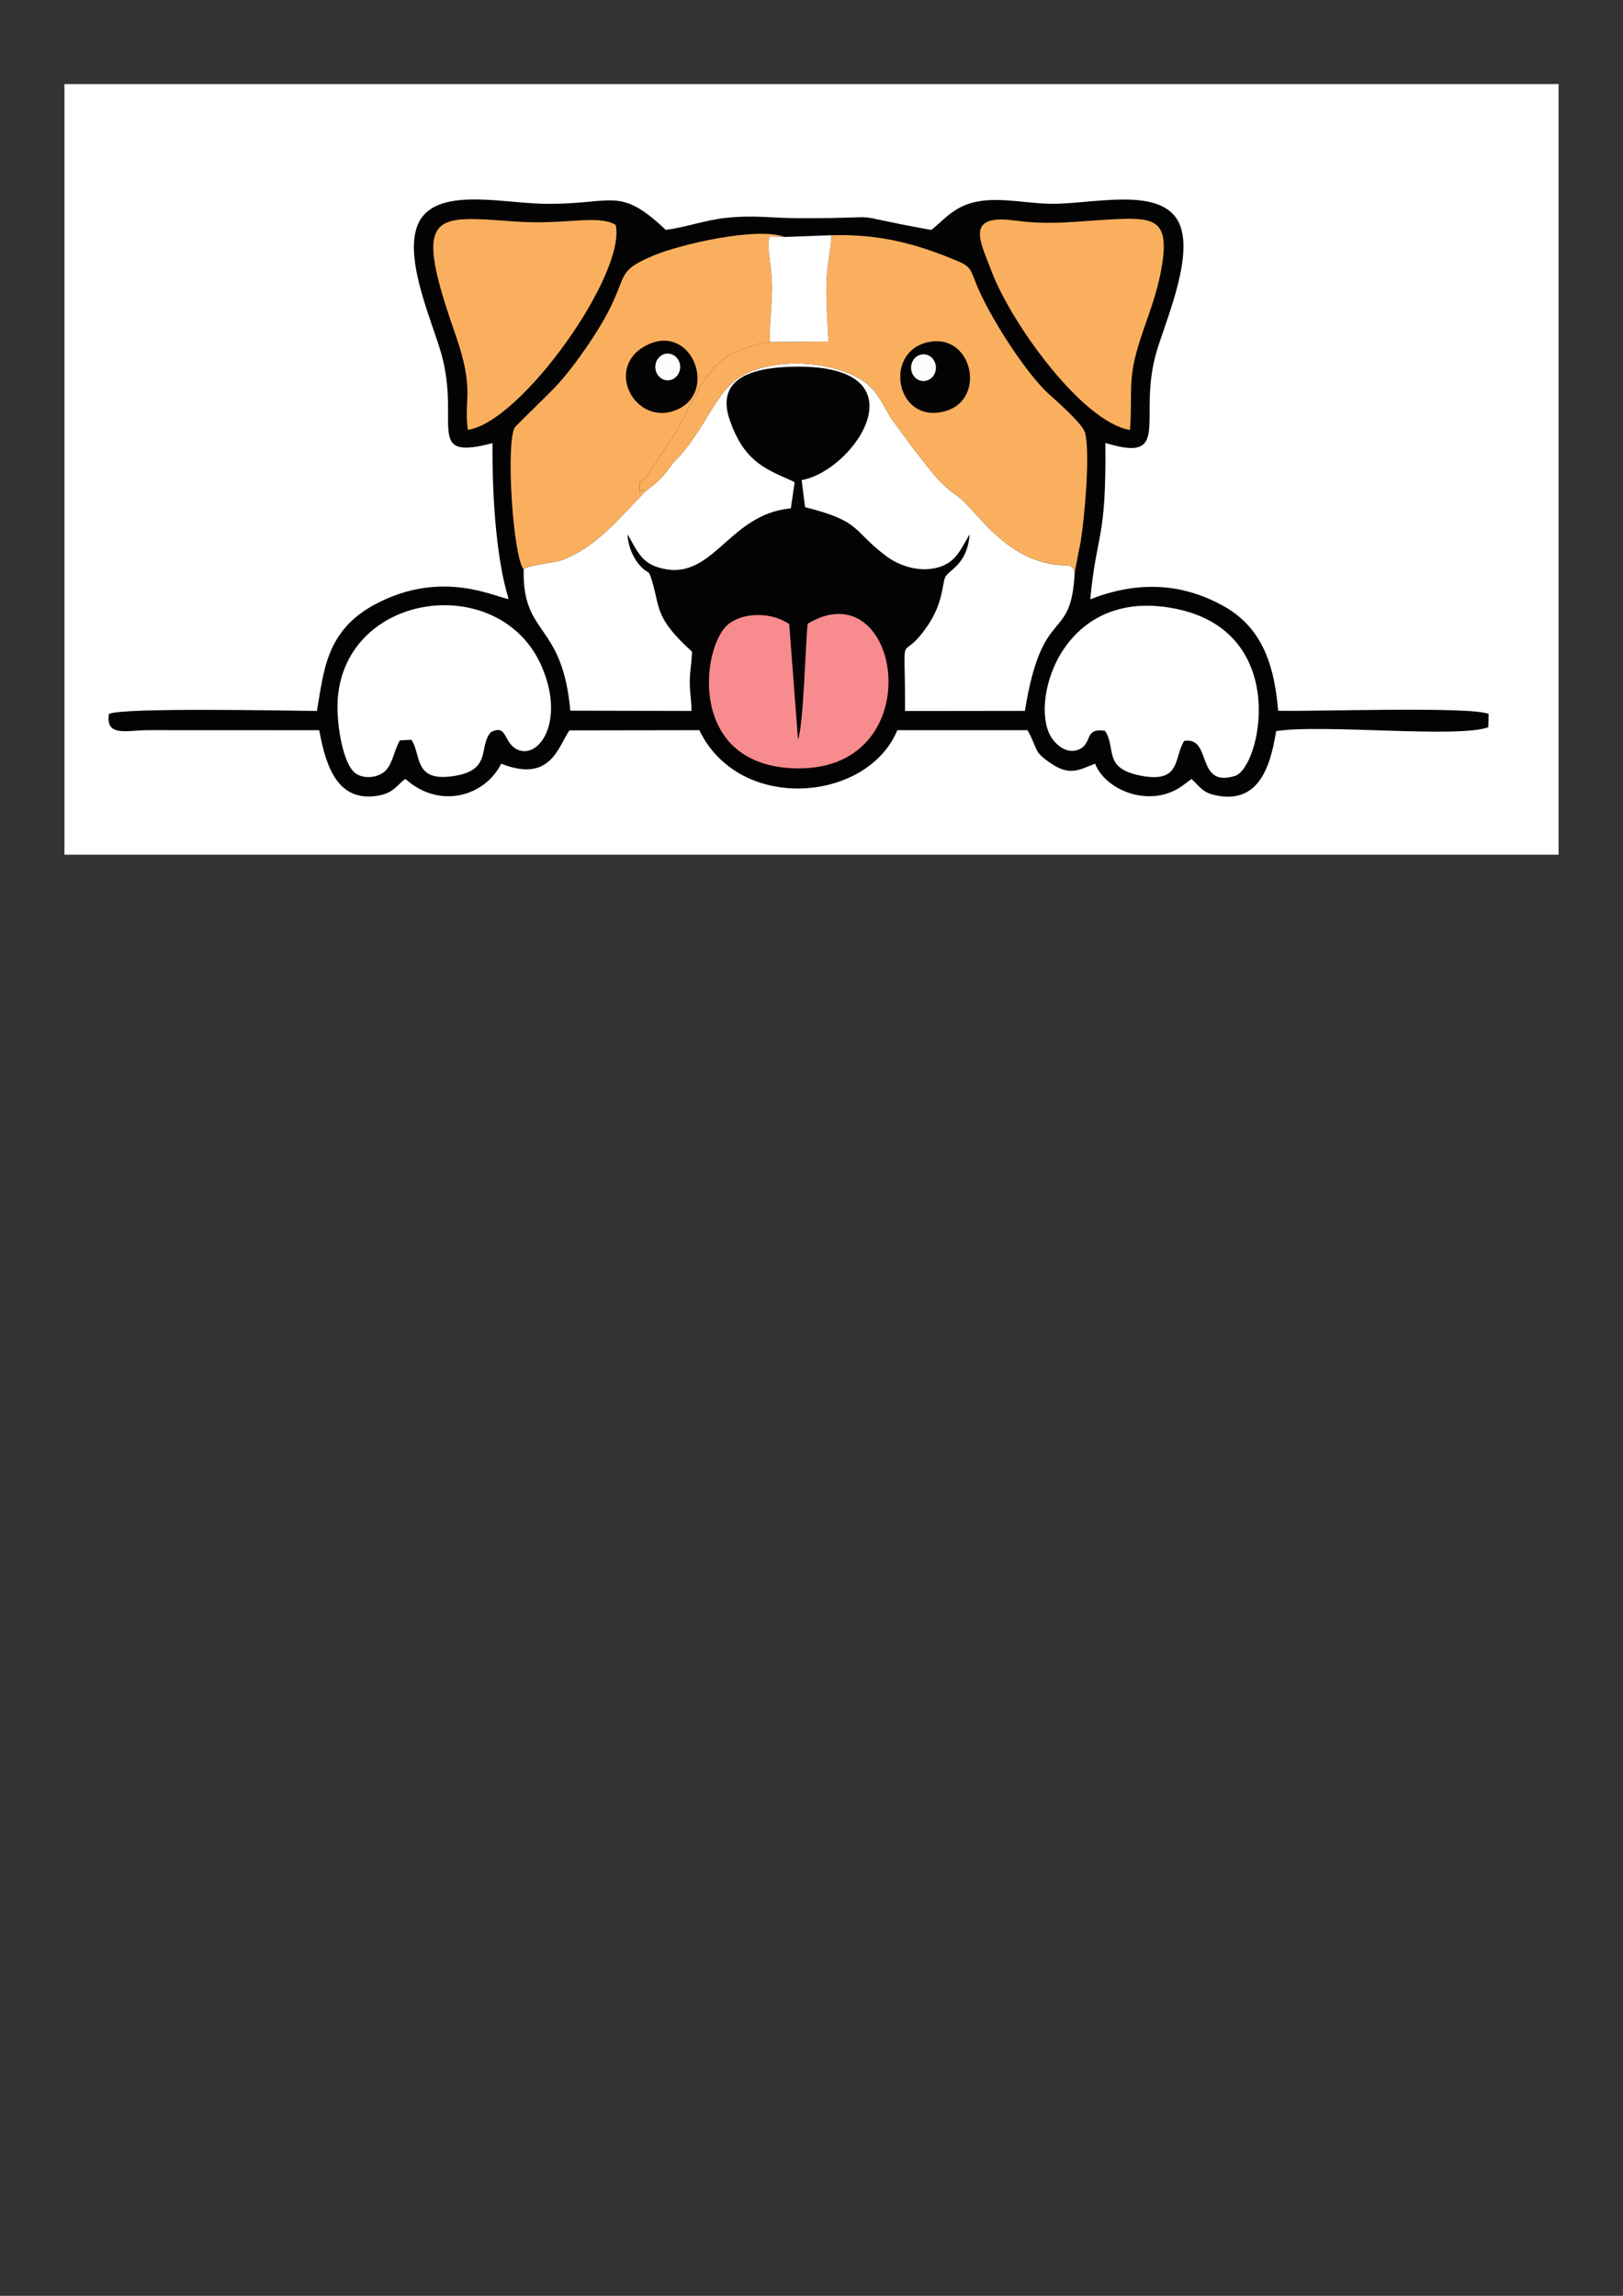 <?xml version="1.0" encoding="UTF-8"?>
<!DOCTYPE svg PUBLIC "-//W3C//DTD SVG 1.1//EN" "http://www.w3.org/Graphics/SVG/1.1/DTD/svg11.dtd">
<!-- Creator: CorelDRAW 2020 (64 Bit) -->
<svg xmlns="http://www.w3.org/2000/svg" xml:space="preserve" width="210mm" height="297mm" version="1.1" style="shape-rendering:geometricPrecision; text-rendering:geometricPrecision; image-rendering:optimizeQuality; fill-rule:evenodd; clip-rule:evenodd"
viewBox="0 0 21000 29700"
 xmlns:xlink="http://www.w3.org/1999/xlink"
 xmlns:xodm="http://www.corel.com/coreldraw/odm/2003">
 <rect x="0" y="0" width="21000" height="29700" fill="#333333" stroke="none"/>
 <defs>
  <style type="text/css">
   <![CDATA[
    .fil7 {fill:#FEFEFE}
    .fil5 {fill:#030303}
    .fil2 {fill:#956A33}
    .fil6 {fill:#F88B8E}
    .fil1 {fill:#FAAF5E}
    .fil3 {fill:#FEFEFE}
    .fil0 {fill:#FFFEFE}
    .fil4 {fill:white}
   ]]>
  </style>
 </defs>
 <g id="Camada_x0020_1">
  <polygon class="fil0" points="23616.15,8487.19 30830.47,8487.19 30830.47,4816.17 23616.15,4816.17 "/>
  <g id="_1964124071552">
   <path class="fil1" d="M30515.94 -5719.05c71.41,-168.82 332.07,-385.12 497.77,-627.47 482.24,-705.26 60.83,-1057.54 563.89,-1754.62 125.38,-173.73 79.85,-1213.22 630.09,-736.48l160.56 187.85c3.44,5.28 7.61,12.25 11.07,17.33 101.16,148.64 343.35,67.94 665.67,225.93 580.58,284.58 245.8,665.18 841.48,832.72 115.15,32.38 238.18,34.96 285.08,117.76 129.37,228.43 -137.38,244.43 -138.09,244.61 1.86,20.89 186.38,327.27 -277.5,584.27 -237.11,131.36 -601.52,100.8 -730.74,251.5 -96.05,364.53 175.99,753.79 333.79,961.39 285.29,11.65 565.05,-57.45 787.33,-174.18 105.49,-55.41 215.31,-137.43 293.04,-193.42 104.11,-74.98 165.9,-168.5 229.89,-256.62 310.57,-427.72 407.49,-946.27 196.41,-1517.61 -79.34,-214.78 -267.86,-479.12 -384.08,-587.91 -163.94,-153.47 -378.59,-292.03 -528.67,-442.57 -449.73,-451.12 -695.11,-1187.31 -1831.34,-1021.77 -716.28,104.35 -885.5,715.66 -1598.56,1316.62 -310.63,261.78 -648.31,652.3 -666.1,1269.4 -13.69,474.47 142.35,757.47 376.96,1071.45l176.46 174.16c68.51,45.72 18.75,25.97 105.59,57.66z"/>
   <path class="fil1" d="M21097.59 -9226.6c-41.63,890.86 -9.87,2342.95 -9.54,3282.34l13.88 271.28c127.2,34.36 582.35,36.05 700.74,-3.83l17.72 -1189.7c588.45,5.19 1142.96,56.83 1583.98,-284.24 527.15,-407.68 549.85,-1482.11 -98.5,-1883.25 -453.82,-280.77 -1611.31,-198.96 -2208.28,-192.6z"/>
   <path class="fil1" d="M35976.59 -7319.28c-113.5,204.1 172.48,1216.02 1486.07,1179.97 1396.96,-38.36 1757.22,-1668.31 525.1,-2084.23 -310.95,-104.97 -779.44,-184.78 -1039.54,-336.26 -379.05,-220.74 -175.36,-654.06 225.55,-718.18 205.42,-32.85 419.71,-1.1 553.69,102.95 124.34,96.53 158.38,162.77 202.99,305.54 56.23,179.9 29.22,126.43 680.78,140.43 137.97,-1289.31 -2014.9,-1550.08 -2496.98,-500.88 -159.38,346.88 -104.23,792.62 196.81,1092.23 398.49,396.58 1121.48,378.18 1522.67,636.51 143.49,92.42 249.96,318.57 121.86,514.28 -187.58,286.55 -719.87,326.31 -1049.09,140.46 -242.57,-136.94 -213.62,-366.02 -279.74,-446.51 -55.39,-67.43 -533.91,-63.37 -650.17,-26.31z"/>
   <path class="fil1" d="M26349.06 -6079.07c-28.1,-60.96 -293.23,-370.18 -411.32,-341.55 -72.4,43.8 -64.69,69.01 -136.6,125.13 -308.92,241.09 -725.4,259.16 -1000.84,-51.03 -101.51,-114.3 -130.79,-243.05 -167.84,-412.49 306.1,-0.2 1676.9,31.88 1843.5,-22.82 75.17,-339.92 -30.43,-772.06 -192.18,-1018.71 -534.98,-815.84 -1945.53,-698.92 -2274.88,336.35 -355,1115.89 435.81,2072.14 1569.48,1863.85 331.92,-60.97 655.76,-261.78 770.68,-478.73z"/>
   <path class="fil1" d="M27082.22 -8694.29l-1.82 402.53c-121.05,61.52 -266.82,11.91 -389.47,28.73 -156,21.39 -111.68,140.76 -111.51,296.68 0.43,297.91 -70.48,282.34 382.21,282.56 167.92,0.09 120.18,33.39 120.2,364.51 0.01,840.51 -154.72,1736.24 930.74,1714.83 536.89,-10.58 437.41,-43.86 442.52,-623.21 -211.28,-5.36 -462.58,77.6 -591.11,-78.6 -118.32,-143.79 -80.94,-972.81 -80.85,-1232.03 0.09,-241.22 71.68,-105.26 628.15,-161.22 36.31,-96.42 44.54,-420.76 7.98,-535.49 -78.1,-43.53 -194.14,-28.13 -296.84,-26.98 -52.29,0.59 -113.25,3.67 -163.96,3.01 -14.38,-0.19 -65.78,-1.66 -77.95,-3.79 -8.49,-1.48 -15.4,-3.07 -23.16,-5.02 -7.4,-1.86 -14.98,-5.3 -21.34,-7.37 -6.2,-2.01 -15.08,-7.37 -19.93,-9.23 -54.3,-20.89 -30.67,-259 -30.07,-329.03 0.83,-95.25 19.33,-197.74 -23.26,-283.4 -53.78,-108.16 -282.19,-65.51 -423.22,-65.59 -268.96,0 -256.96,-0.21 -257.31,268.11z"/>
   <path class="fil1" d="M33346.88 -11877.67c-1082.63,225.02 -867.01,2156.11 126.24,1951.63 412.23,-84.86 696,-550.12 685.82,-1060.11 -9.75,-488.7 -319.7,-993.84 -812.06,-891.52z"/>
   <path class="fil1" d="M31259.18 -11883.24c-972.18,226.57 -670.2,2134.22 324.41,1957.84 439.12,-77.89 673.85,-628.97 579.94,-1160.76 -75.15,-425.49 -409.52,-912.4 -904.35,-797.08z"/>
   <path class="fil1" d="M34906.18 -10478.08c-1019.12,265.86 -983.53,1942.11 -17.48,1725.42 953.22,-213.83 1029.93,-1989.53 17.48,-1725.42z"/>
   <path class="fil1" d="M29587.49 -10477.5c-562.2,178.5 -539.73,1150.72 47.39,1566.88 74.83,53.03 70.34,96.49 258.85,148.64 645.15,178.46 956.67,-545.12 683.42,-1142.7 -130.49,-285.4 -522.22,-721.24 -989.66,-572.82z"/>
   <path class="fil1" d="M28854.75 -8101.15l0.71 2438.6 680.57 -0.53c39.77,-340.12 29.9,-2063.39 11.19,-2553.74 -115.92,-48.44 -273.6,-30.39 -399.35,-32.24 -207.37,-3.03 -292.94,-53.88 -293.12,147.91z"/>
   <path class="fil0" d="M21820.9 -7477.59c558.77,-12.15 1242.57,91.86 1241.49,-569.59 -1.05,-661.22 -670.96,-592.68 -1238.73,-575.72l-2.76 1145.31z"/>
   <path class="fil0" d="M24637.98 -7218.91l1167.99 -0.89c3.76,-343.02 -222.3,-596.22 -571.73,-598.49 -380.72,-2.48 -559.13,252.64 -596.26,599.38z"/>
  </g>
  <g id="_1964124118928">
   <path class="fil2" d="M32057.82 6176.07l136.21 -48.03c16.46,-16.51 68.7,-31.2 124.24,-83.44 135.52,-127.42 125.09,-181.04 365.77,-266.11 117.34,-41.48 208.91,-63.14 315.55,-45.84 27.14,4.41 35.31,9.27 65.84,12.99 132.66,16.17 206.03,-5.72 222.23,-3.25l97.33 -34.32c23.11,-18.65 152.85,-53.2 216.67,-171 151.47,-279.59 -185.44,-499.1 -371.6,-642.03l-257.61 -182.74c-18.58,-12.62 -33.44,-22.84 -54.95,-35.99l-217.4 -123.61c-113.72,-58.8 -281.37,-55.14 -415.89,-9.93 -327.49,110.06 -401.84,301.92 -493.61,597.56 -55.23,177.9 -82.22,320.13 -124.69,497.89 -16.65,69.72 -36.32,192.32 -26.73,267.1 13.77,107.38 80.03,201.41 150.73,240.2 117.29,64.33 193.09,30.63 258.85,30.1l9.06 0.45z"/>
   <path class="fil2" d="M32182.78 2922.26l-82.63 29.14 -17.73 16.44c-313.97,227.75 -153.56,857.25 127.58,1088.25 409.14,336.16 718.67,-111.59 545.37,-628.07 -51.06,-152.19 -127.95,-274.77 -227.27,-369.56 -87.83,-83.82 -194.26,-143.35 -317.48,-135.27l-27.84 -0.93z"/>
   <path class="fil2" d="M31271.1 3243.75l-79.48 28.02c-11.17,14.21 -22.38,17.83 -39.55,31.49 -197.73,157.37 -169.13,504.2 -89.16,721.57 87.27,237.21 338.91,543.98 598.4,452.84 328.39,-115.36 301.72,-761.7 -44.07,-1099.93 -67.18,-65.71 -152.9,-114.26 -244.11,-131.2 -31.49,-5.85 -72.64,3.44 -102.03,-2.79z"/>
   <path class="fil2" d="M33128.79 3595.96c-192.01,89.63 -264.3,360.7 -261.62,558.71 1.55,114.3 36.49,268.21 113.77,358.57 70.06,81.93 173.6,139.53 304.1,76 274.41,-133.6 341.74,-687.37 143.82,-917.94 -70.59,-82.23 -169.19,-136.43 -300.07,-75.34z"/>
   <path class="fil2" d="M30816.69 4411.47c-223.81,119.39 -108.38,452.89 46.68,620.84 81.5,88.28 163.01,149.91 250.55,189.36 248.83,112.14 490.76,15.2 448.84,-270.34 -29.51,-201.1 -182.45,-384.01 -348.45,-486.16 -97.44,-59.96 -269.08,-122.26 -397.62,-53.7z"/>
   <path class="fil3" d="M32194.03 6128.04l1093.63 -385.65c-16.2,-2.47 -89.57,19.42 -222.23,3.25 -30.53,-3.72 -38.7,-8.58 -65.84,-12.99 -106.64,-17.3 -198.21,4.36 -315.55,45.84 -240.68,85.07 -230.25,138.69 -365.77,266.11 -55.54,52.24 -107.78,66.93 -124.24,83.44z"/>
   <path class="fil2" d="M26894.83 6124.33l136.21 -48.03c16.47,-16.51 68.7,-31.2 124.25,-83.44 135.51,-127.42 125.08,-181.04 365.76,-266.11 117.34,-41.48 208.91,-63.14 315.55,-45.84 27.15,4.41 35.32,9.27 65.84,12.99 132.66,16.17 206.03,-5.72 222.23,-3.25l97.34 -34.32c23.11,-18.65 152.84,-53.2 216.67,-171 151.47,-279.59 -185.44,-499.1 -371.6,-642.03l-257.62 -182.74c-18.57,-12.62 -33.44,-22.84 -54.95,-35.99l-217.39 -123.61c-113.73,-58.8 -281.38,-55.14 -415.89,-9.93 -327.5,110.06 -401.84,301.92 -493.62,597.56 -55.22,177.9 -82.21,320.13 -124.68,497.89 -16.66,69.72 -36.32,192.32 -26.73,267.1 13.77,107.38 80.02,201.41 150.72,240.2 117.29,64.33 193.1,30.63 258.85,30.1l9.06 0.45z"/>
   <path class="fil2" d="M27019.8 2870.52l-82.64 29.14 -17.72 16.43c-313.97,227.76 -153.57,857.26 127.58,1088.26 409.14,336.16 718.66,-111.59 545.36,-628.07 -51.06,-152.19 -127.95,-274.77 -227.27,-369.56 -87.83,-83.82 -194.26,-143.35 -317.47,-135.27l-27.84 -0.93z"/>
   <path class="fil2" d="M26108.11 3192.01l-79.48 28.02c-11.17,14.21 -22.38,17.83 -39.55,31.49 -197.73,157.37 -169.13,504.2 -89.16,721.57 87.27,237.21 338.92,543.98 598.4,452.83 328.4,-115.35 301.72,-761.69 -44.06,-1099.92 -67.19,-65.71 -152.9,-114.26 -244.12,-131.2 -31.49,-5.85 -72.63,3.44 -102.03,-2.79z"/>
   <path class="fil2" d="M27965.8 3544.22c-192,89.63 -264.3,360.7 -261.61,558.71 1.55,114.3 36.48,268.2 113.76,358.57 70.07,81.93 173.6,139.53 304.1,76 274.41,-133.6 341.74,-687.37 143.82,-917.94 -70.59,-82.23 -169.18,-136.44 -300.07,-75.34z"/>
   <path class="fil2" d="M25653.71 4359.73c-223.82,119.39 -108.38,452.89 46.67,620.84 81.5,88.28 163.01,149.91 250.55,189.36 248.83,112.14 490.76,15.2 448.85,-270.35 -29.52,-201.09 -182.45,-384 -348.46,-486.15 -97.43,-59.96 -269.08,-122.26 -397.61,-53.7z"/>
   <path class="fil3" d="M27031.04 6076.3l1093.63 -385.65c-16.2,-2.47 -89.57,19.42 -222.23,3.25 -30.52,-3.72 -38.69,-8.58 -65.84,-12.99 -106.64,-17.3 -198.21,4.36 -315.55,45.84 -240.68,85.07 -230.25,138.69 -365.76,266.11 -55.55,52.24 -107.78,66.93 -124.25,83.44z"/>
   <g>
    <path class="fil2" d="M29276.19 1526l136.21 -48.04c16.47,-16.51 68.7,-31.2 124.25,-83.43 135.51,-127.42 125.08,-181.04 365.76,-266.12 117.34,-41.48 208.91,-63.14 315.55,-45.83 27.15,4.4 35.32,9.27 65.84,12.99 132.66,16.17 206.03,-5.72 222.23,-3.25l97.34 -34.32c23.11,-18.66 152.84,-53.2 216.67,-171.01 151.47,-279.59 -185.44,-499.09 -371.6,-642.02l-257.62 -182.75c-18.57,-12.61 -33.44,-22.83 -54.95,-35.99l-217.39 -123.61c-113.73,-58.79 -281.38,-55.13 -415.89,-9.92 -327.5,110.05 -401.84,301.92 -493.62,597.56 -55.22,177.9 -82.21,320.13 -124.68,497.89 -16.66,69.71 -36.32,192.32 -26.73,267.1 13.77,107.37 80.02,201.41 150.73,240.19 117.28,64.34 193.09,30.64 258.84,30.1l9.06 0.46z"/>
    <path class="fil2" d="M29401.16 -1727.81l-82.64 29.13 -17.72 16.44c-313.97,227.76 -153.57,857.25 127.58,1088.26 409.14,336.16 718.66,-111.59 545.36,-628.08 -51.06,-152.18 -127.95,-274.77 -227.27,-369.55 -87.83,-83.82 -194.26,-143.35 -317.47,-135.27l-27.84 -0.93z"/>
    <path class="fil2" d="M28489.47 -1406.33l-79.48 28.03c-11.17,14.21 -22.38,17.82 -39.55,31.49 -197.73,157.37 -169.13,504.2 -89.16,721.56 87.27,237.22 338.92,543.99 598.4,452.84 328.4,-115.35 301.72,-761.69 -44.06,-1099.92 -67.19,-65.72 -152.9,-114.26 -244.12,-131.21 -31.49,-5.85 -72.63,3.45 -102.03,-2.79z"/>
    <path class="fil2" d="M30347.16 -1054.11c-192,89.63 -264.29,360.7 -261.61,558.71 1.55,114.3 36.48,268.2 113.76,358.57 70.07,81.92 173.6,139.53 304.1,76 274.42,-133.6 341.74,-687.37 143.82,-917.94 -70.59,-82.23 -169.18,-136.44 -300.07,-75.34z"/>
    <path class="fil2" d="M28035.07 -238.6c-223.82,119.39 -108.38,452.88 46.67,620.84 81.5,88.27 163.01,149.91 250.55,189.36 248.84,112.13 490.76,15.2 448.85,-270.35 -29.52,-201.09 -182.45,-384.01 -348.46,-486.16 -97.43,-59.96 -269.08,-122.25 -397.61,-53.69z"/>
    <path class="fil3" d="M29412.4 1477.96l1093.63 -385.64c-16.2,-2.47 -89.57,19.42 -222.23,3.25 -30.52,-3.72 -38.69,-8.59 -65.84,-12.99 -106.64,-17.31 -198.21,4.35 -315.55,45.83 -240.68,85.08 -230.25,138.7 -365.76,266.12 -55.55,52.23 -107.78,66.92 -124.25,83.43z"/>
   </g>
  </g>
  <g id="_1964124117584">
   <polygon class="fil4" points="20166.15,11056.98 20166.15,1087.76 833.92,1087.76 833.92,11056.98 "/>
   <path class="fil5" d="M6372.53 5732.51c-4.72,625.59 38.24,1459.88 208.14,2015.88 -151.33,-10.8 -846.48,-393.69 -1716.91,63.97 -655.53,344.67 -673.09,882.85 -763.43,1385.06 -400.36,-3.4 -2496.6,-47.01 -2690.4,37.67 -49.46,303.93 235.87,210.97 501.74,210.62l2219.02 0.89c84.43,464.23 237.21,946.96 777.56,843.74 190.45,-36.38 233.18,-142.39 337.72,-213.59 436.01,393.39 1022.92,231.76 1239.11,-197.23 640.95,253.83 735.78,-218.7 882.73,-430.79l1680.94 -2.79c518.26,1077.24 2176.18,932.7 2561.83,-0.04l1684.89 0.32c143.67,259.07 65.13,269.5 305.73,431.18 239.17,160.72 351.89,87.07 568.08,1.99 141.63,359.88 751.3,597.19 1169.02,256.32l79 -59.16c106.81,99.53 141.9,175.16 304.89,210.43 538.78,116.62 709.2,-316.89 789.62,-828.8 588.51,-94.87 2353.6,95.43 2744.99,-50.31l4.77 -170.97c-217.2,-102.2 -2286.67,-29.55 -2723.41,-42.28 -56.08,-689.37 -262.32,-1112.32 -724.21,-1363.88 -552.29,-300.78 -1118.99,-307.69 -1707.38,-77.84 86.61,-898.18 208.37,-744.68 195.79,-2022.64 877.65,268.42 407.43,-320.47 663.8,-1185.15 113.2,-381.78 453.4,-1160.96 313.41,-1599.21 -173.34,-542.66 -1049.4,-322.47 -1612.63,-309.87 -330.6,7.4 -666.36,-81.22 -977.13,-36.09 -336.64,48.89 -465.21,239.64 -640.51,374.82 -1292.18,-233 -376.2,-149.65 -1717.66,-152.01 -340.66,-0.6 -572.82,-43.39 -936.9,-4.53 -279.04,29.77 -543.15,128.69 -780.77,155.19 -615.16,-581.37 -680.43,-320.26 -1583,-337.45 -574.26,-10.93 -1464.75,-238.37 -1641.15,313.99 -143.43,449.17 202.64,1214.38 317.84,1617.71 258.81,906.07 -225.21,1400.63 664.87,1164.85z"/>
   <path class="fil4" d="M8345.49 6359.95l-319.73 336.47c-211.33,224.76 -477.58,450.12 -762.47,552 -100.37,35.89 -442.75,60.28 -487.52,119.7 -18.98,869.42 497.59,669.53 603.87,1825.57l1567 3.29c2.87,-122.11 -21.29,-230.1 -21.95,-362.84 -0.73,-147.65 26.89,-264.09 28.73,-404.18 -490.99,-446.69 -407.54,-561.32 -520.47,-927.06 -45.51,-147.36 -35.54,-65.06 -137.49,-169.87 -90.72,-93.28 -164.55,-242.19 -177.43,-421.63 109.57,180.13 167.73,351.86 379,422.19 723.48,240.84 902.9,-682.58 1735.29,-756.56l49.32 -335.79c-40.74,-25.58 -0.3,-6.12 -75.79,-39.2 -336.22,-147.37 -584.68,-260.58 -760.92,-759.57 -205.51,-581.86 351.36,-693.55 852.98,-699.01 1682.65,-18.31 760.38,1347.47 74.32,1467.49l44.54 350.19c742.35,187.75 602.15,297.28 1049.68,633.09 162.64,122.04 423.3,215.89 672.47,146.08 231.3,-64.8 289.31,-231.5 407.65,-428.69 -31.34,396.38 -267.63,456.77 -316.12,554.68 -40.72,82.21 -21.89,331.68 -235.78,639.33 -366.31,526.88 -282.54,-79.31 -283.93,1092.71l1550.51 -1.75c225.07,-1407.13 599.37,-853.11 644.37,-1793.98 -41.2,-123.79 -83.28,-75.41 -259.45,-99.3 -679.15,-92.15 -1042.12,-743.74 -1261.7,-889.41 -243.08,-161.25 -377.4,-379.84 -555.66,-595.76l-299.46 -407.96c-74.18,-125.35 -144.44,-268.1 -232.23,-369.09 -344.52,-396.4 -1440.71,-479.94 -1855.31,-58.02 -216.5,220.32 -356.88,582.2 -638.63,906.22 -67.08,77.14 -72.3,65.9 -140.49,160.82 -107.54,149.75 -158.49,187.64 -317.2,309.84z"/>
   <path class="fil1" d="M9962.27 4423.53c-131.7,7.39 -224.65,52.38 -332.75,87.05 -549.57,176.26 -631.49,709.72 -981.36,1231.99 -58.94,87.99 -113.16,168.22 -175.42,262.76 -59.91,90.96 -104.05,174.43 -195.4,235.61 0,271.2 -12.53,32.06 68.15,119.01 158.71,-122.2 209.66,-160.09 317.2,-309.84 68.19,-94.92 73.41,-83.68 140.49,-160.82 281.75,-324.02 422.13,-685.9 638.63,-906.22 414.6,-421.92 1510.79,-338.38 1855.31,58.02 87.79,100.99 158.05,243.74 232.23,369.09l299.46 407.96c178.26,215.92 312.58,434.51 555.66,595.76 219.58,145.67 582.55,797.26 1261.7,889.41 176.17,23.89 218.25,-24.49 259.45,99.3l78.48 -401.15c51.1,-332.53 123.51,-1125.76 56.33,-1400.48 -28.39,-116.13 -368.29,-411.46 -473,-507.01 -301.93,-275.55 -783.58,-1026.21 -945.38,-1445.37 -66.84,-173.14 -72.64,-204.36 -234.62,-272.31 -510.01,-213.98 -986.38,-351.44 -1629.72,-333.34 -8.02,207.1 -64.04,404.75 -65.41,671.81 -1.26,243.28 14.89,465.97 28.8,703.31l-758.83 5.46z"/>
   <path class="fil1" d="M6775.77 7368.12c44.77,-59.42 387.15,-83.81 487.52,-119.7 284.89,-101.88 551.14,-327.24 762.47,-552l319.73 -336.47c-80.68,-86.95 -68.15,152.19 -68.15,-119.01 91.35,-61.18 135.49,-144.65 195.4,-235.61 62.26,-94.54 116.48,-174.77 175.42,-262.76 349.87,-522.27 431.79,-1055.73 981.36,-1231.99 108.1,-34.67 201.05,-79.66 332.75,-87.05 -12,-189.4 29,-480.53 27.71,-709.32 -1.64,-293.32 -82.94,-550.56 -28.79,-656.16l191.2 7.28c-368.21,-136.06 -1374.11,101.49 -1707.86,244.73 -579.91,248.89 -218.46,254.44 -848.74,1170.57 -139.57,202.87 -269.43,376.91 -431.23,547.16 -57.09,60.06 -495.83,485.9 -505.19,503.03 -116.74,213.89 -22.29,1665.86 116.4,1837.3z"/>
   <path class="fil4" d="M14297.74 9454.32c150.26,229.42 -30.87,483.24 457.57,579.28 531.82,104.56 429.14,-229.49 566.66,-448.82 367.99,-59.41 140.9,612.38 657.38,453.08 327.39,-100.99 719.52,-1827.83 -723.66,-2153.24 -1485.95,-335.05 -1930.46,1148.23 -1666.18,1631.56 56.84,103.97 202.83,245.11 362.8,182.49 194.38,-76.1 63.31,-287.41 345.43,-244.35z"/>
   <path class="fil4" d="M5175.03 9578.27l148.32 -7.74c133.58,197.77 21.91,551.99 552.51,468.32 501.17,-79.03 307.88,-386.1 478.5,-570 201.43,-96.64 162.39,113.63 307.65,209.53 283.56,187.22 667.45,-319.89 346.44,-1058.35 -533.73,-1227.8 -2528.4,-976.76 -2638.05,415.15 -21.82,276.88 50.47,784.26 202.37,944.76 105.71,111.69 329.64,86.39 421.94,-16.56 94.92,-105.9 107.01,-270.1 180.32,-385.11z"/>
   <path class="fil1" d="M14621.14 5562.44c36.14,-511.97 -36.49,-634.95 123.17,-1140.03 105.14,-332.62 229.8,-612.79 290.86,-990.98 97.36,-603 -110.39,-621.76 -662.33,-592.65 -433.13,22.84 -786.11,76.22 -1229.66,15.49 -665.58,-91.13 -463.41,259.39 -314.18,654.02 256.67,678.77 1177.67,1954.27 1792.14,2054.15z"/>
   <path class="fil1" d="M6053.78 5561.34c693.28,-102.67 2051.62,-2019.26 1912.61,-2651.7 -227.56,-139.39 -654.39,2.86 -1306.71,-44.22 -1050.35,-75.82 -1331.82,-146.89 -769.72,1453.61 260.41,741.5 105.52,840.59 163.82,1242.31z"/>
   <path class="fil6" d="M10449.45 8069.31c-29.94,319.13 -52.3,1294.62 -123.75,1499.59l-113.89 -1494.82c-225.15,-159.27 -605.6,-158.37 -798.72,10.58 -342.76,299.87 -523.31,1850.98 918.62,1855.51 1738.18,5.45 1321.24,-2594.35 117.74,-1870.86z"/>
   <path class="fil4" d="M10152.39 3065.33l-191.2 -7.28c-54.15,105.6 27.15,362.84 28.79,656.16 1.29,228.79 -39.71,519.92 -27.71,709.32l758.83 -5.46c-13.91,-237.34 -30.06,-460.03 -28.8,-703.31 1.37,-267.06 57.39,-464.71 65.41,-671.81l-605.32 22.38z"/>
   <path class="fil5" d="M8387.15 4456.37c-592.56,276.23 -172.92,1073.88 367.08,845.58 538.37,-227.61 200.83,-1110.3 -367.08,-845.58z"/>
   <path class="fil5" d="M11968.69 4437.08c-540.79,157.89 -361.25,1061.95 267.6,879.76 545.64,-158.09 334.82,-1055.64 -267.6,-879.76z"/>
   <ellipse class="fil7" cx="8639.84" cy="4747.06" rx="160.88" ry="172.91"/>
   <ellipse class="fil7" cx="11949.29" cy="4756.61" rx="160.88" ry="172.91"/>
  </g>
 </g>
</svg>
